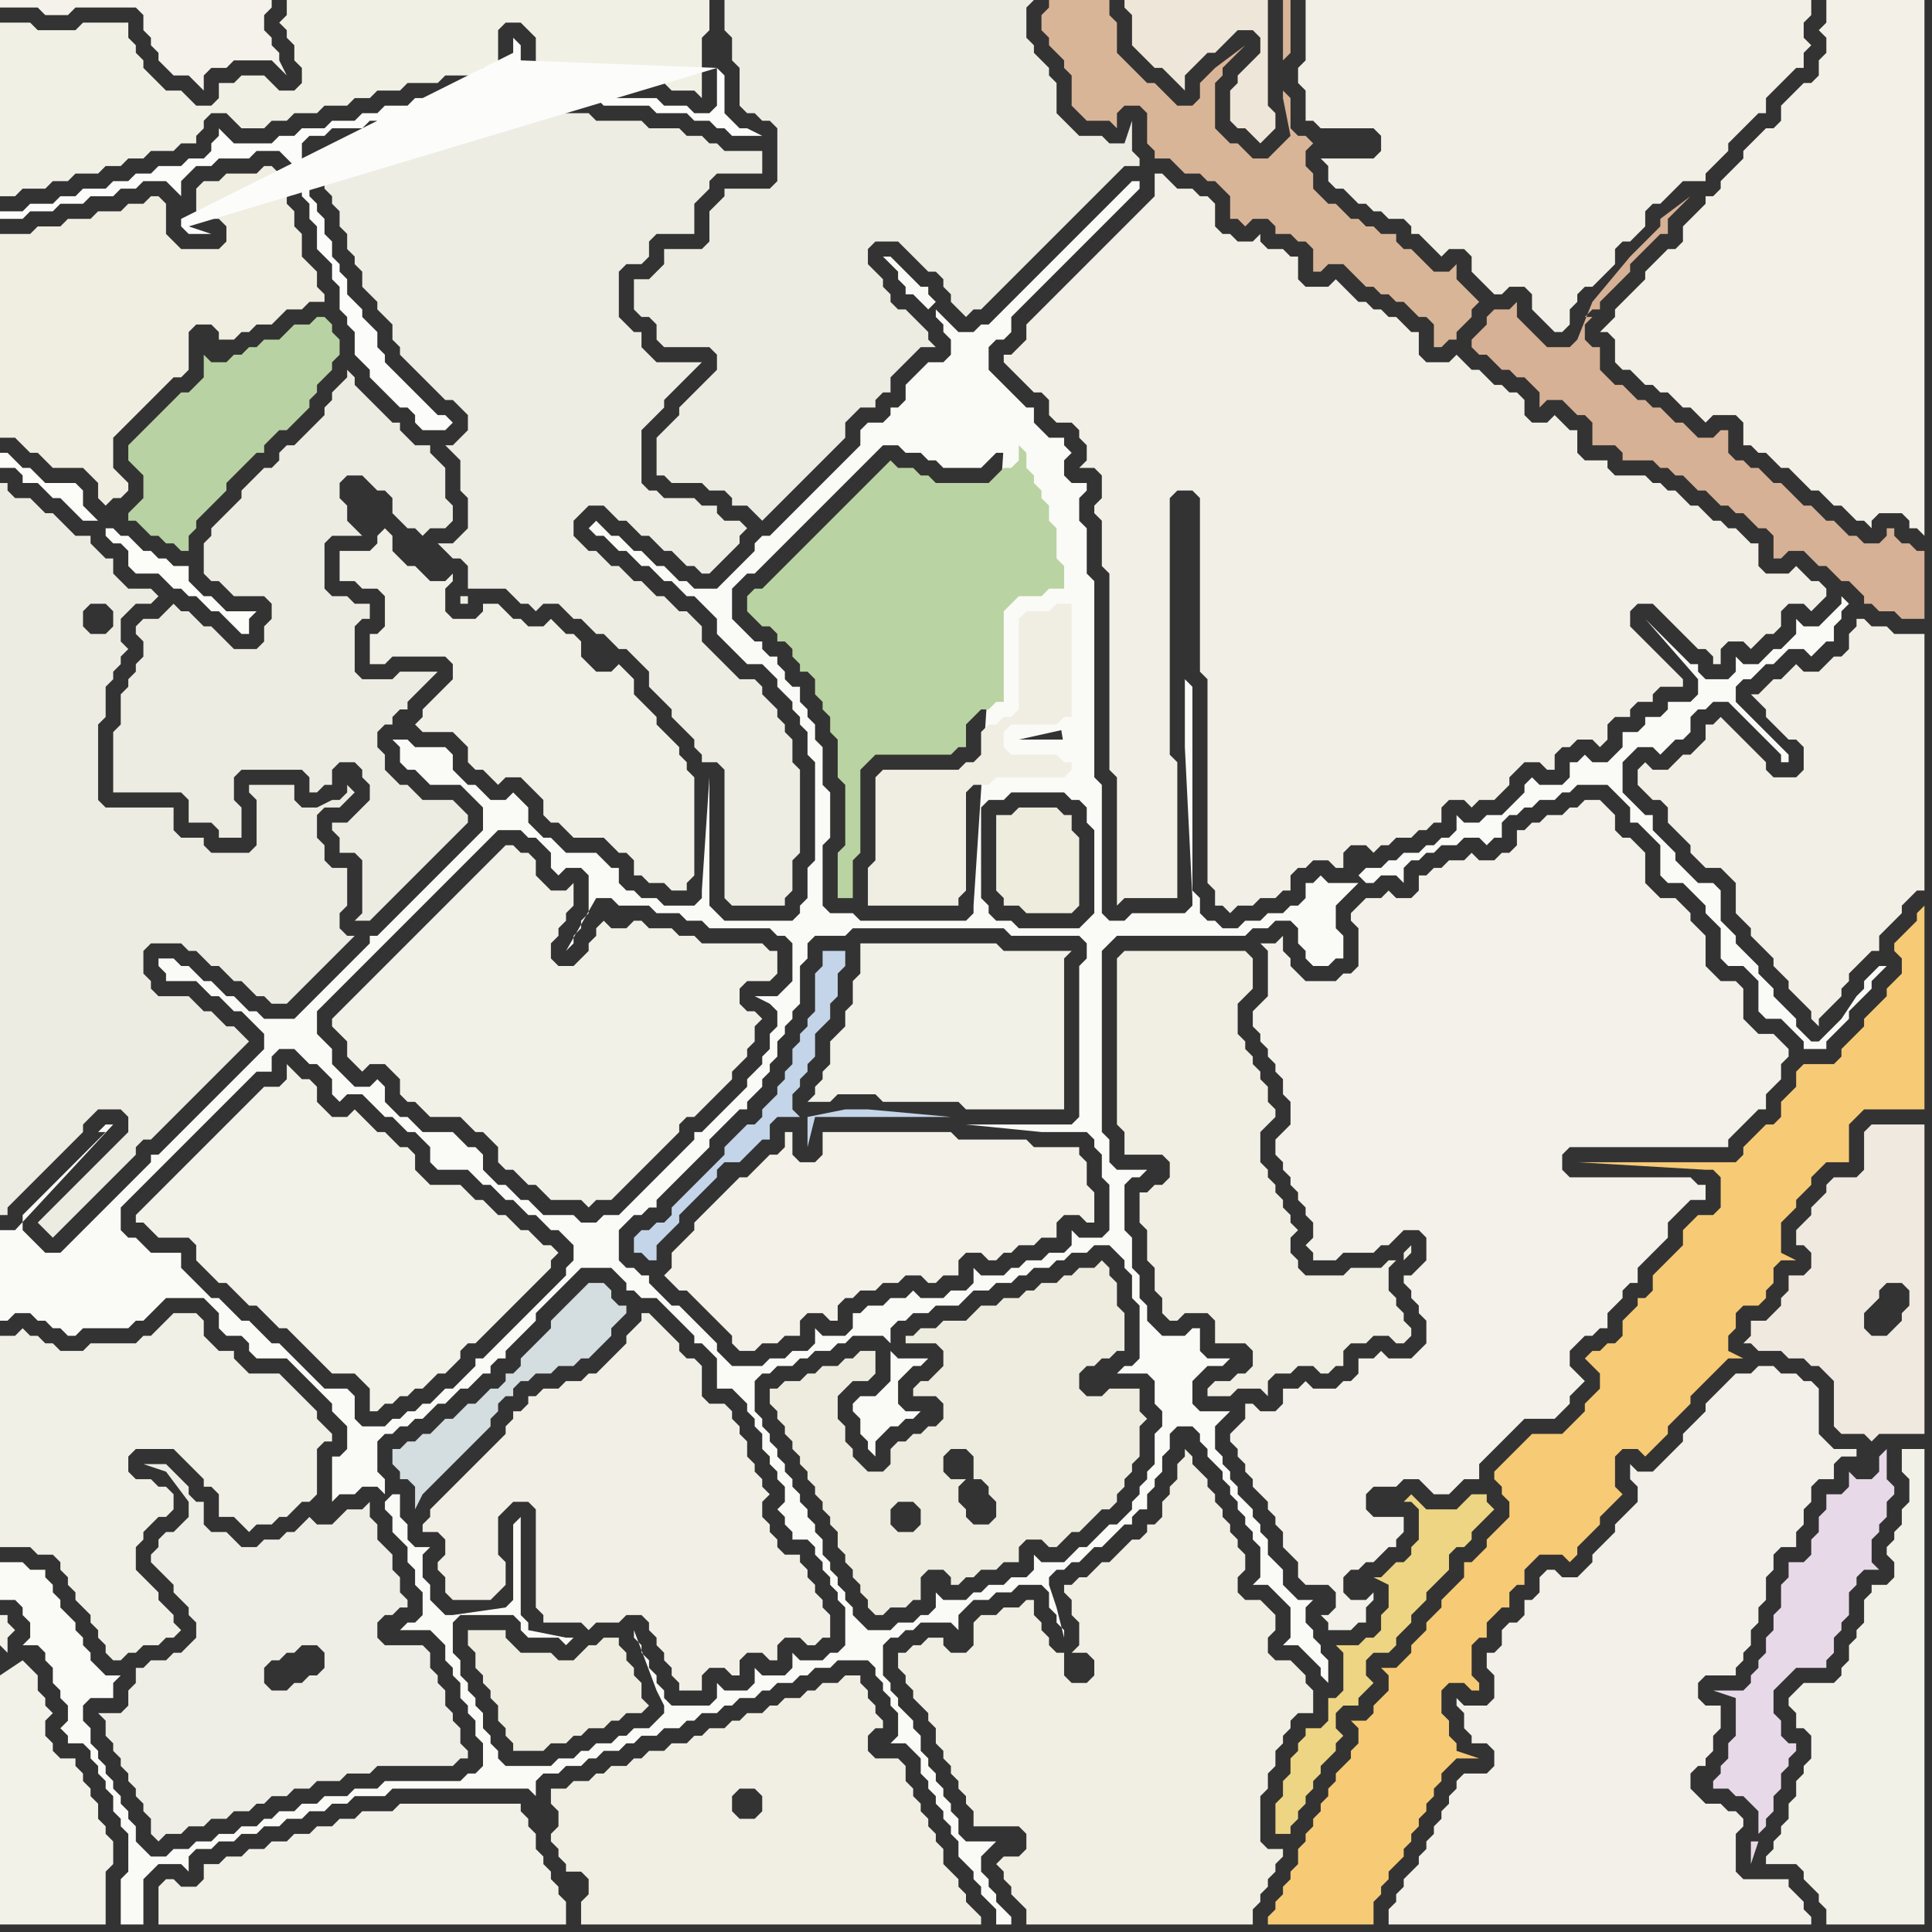<svg width="256" height="256" xmlns="http://www.w3.org/2000/svg"><rect width="100%" height="100%" fill="#333333" stroke="none"/><script> 
var tempColor;
function hoverPath(evt){
obj = evt.target;
tempColor = obj.getAttribute("fill");
obj.setAttribute("fill","red");
//alert(tempColor);
//obj.setAttribute("stroke","red");}
function recoverPath(evt){
obj = evt.target;
obj.setAttribute("fill", tempColor);
//obj.setAttribute("stroke", tempColor);
}</script><path onmouseover="hoverPath(evt)" onmouseout="recoverPath(evt)" fill="rgb(243,242,232)" d="M  37,144l -2,0 -1,1 -1,1 -1,1 -1,1 -1,1 -1,1 -1,1 -1,1 -1,1 -1,1 -1,1 -1,1 -1,1 -1,1 -1,1 -1,1 -1,1 0,1 1,0 2,2 4,0 1,1 0,2 1,1 1,1 1,1 1,0 1,1 1,1 1,1 1,0 1,1 1,1 1,1 1,0 1,1 1,1 1,1 1,1 2,2 3,0 1,1 1,1 0,3 1,0 1,-1 1,0 1,-1 1,0 1,-1 1,0 1,-1 1,-1 1,0 1,-1 1,-1 0,-1 1,-1 1,0 6,-6 1,-1 2,-2 1,-1 0,-1 1,-1 -1,-1 -1,0 -2,-2 -1,0 -1,-1 -1,-1 -1,0 -1,-1 -1,-1 -1,0 -1,-1 -1,-1 -4,0 -1,-1 -1,-1 0,-2 -1,-1 -1,0 -1,-1 -1,-1 -1,0 -1,-1 -1,-1 -1,-1 -1,1 -2,0 -1,-1 -1,-1 0,-2 -1,-1 -1,0 -1,-1 -1,-1 0,2 -1,1Z"/>
<path onmouseover="hoverPath(evt)" onmouseout="recoverPath(evt)" fill="rgb(241,239,227)" d="M  133,248l 0,1 1,1 0,1 1,1 1,1 0,2 30,0 0,-2 1,-1 0,-1 1,-1 0,-1 1,-1 0,-1 1,-1 0,-1 -2,0 -1,-1 0,-6 1,-1 0,-2 1,-1 0,-2 1,-1 0,-1 1,-1 0,-1 1,-1 2,0 0,-3 -1,-1 0,-1 -1,-1 -1,-1 -2,0 -1,-1 0,-2 1,-1 0,-2 -1,-1 0,0 -1,-1 -2,0 -1,-1 0,-2 1,-1 0,-2 -1,-1 0,-1 -1,-1 0,-1 -1,-1 0,-1 -1,-1 0,-1 -1,-1 0,-1 -1,-1 -1,-1 0,-1 -1,-1 0,1 -1,1 0,2 -1,1 0,1 -1,1 0,2 -1,1 -1,0 0,1 -1,1 -1,0 -1,1 -1,1 -1,1 -1,0 -1,1 -1,1 -1,0 -1,1 -1,0 0,1 1,1 0,2 1,1 0,3 -1,1 2,0 1,1 0,2 -1,1 -2,0 -1,-1 0,-3 -1,0 -1,-1 0,-1 -1,-1 0,-1 -1,-1 0,-2 -1,0 -1,1 -2,0 -1,1 -2,0 -1,1 0,3 -1,1 -2,0 -1,-1 0,-1 -2,0 -1,1 -1,0 -1,1 -1,0 0,2 1,1 0,1 1,1 0,1 1,1 1,1 0,1 1,1 0,2 1,1 0,1 1,1 0,1 1,1 0,1 1,1 0,1 1,1 0,2 6,0 1,1 0,2 -1,1 -2,0 -1,1 1,1Z"/>
<path onmouseover="hoverPath(evt)" onmouseout="recoverPath(evt)" fill="rgb(238,230,216)" d="M  168,9l 0,-9 -19,0 0,1 1,1 0,4 1,1 1,1 1,1 1,0 1,1 1,1 1,1 0,-2 1,-1 1,-1 1,-1 1,0 1,-1 1,-1 1,-1 2,0 1,1 0,2 -1,1 -1,1 -1,1 0,1 -1,1 0,4 1,1 1,0 2,2 1,-1 0,0 1,-1 0,-2 -1,-1Z"/>
<path onmouseover="hoverPath(evt)" onmouseout="recoverPath(evt)" fill="rgb(243,240,231)" d="M  247,0l -5,0 0,3 -1,1 1,1 0,2 -1,1 0,2 -1,1 -1,0 -1,1 -1,1 -1,1 0,2 -1,1 -1,0 -1,1 -2,2 0,1 -1,1 -1,1 -1,1 0,1 -1,1 -1,0 0,1 -1,1 -1,1 -1,1 0,2 -1,1 -1,0 -1,1 -1,1 -1,1 0,1 -1,1 -1,1 -1,1 -1,1 0,1 -2,2 1,0 1,1 0,3 1,1 1,0 1,1 1,1 1,0 1,1 1,0 1,1 1,1 1,0 1,1 1,1 1,-1 3,0 1,1 0,3 1,0 1,1 1,0 1,1 1,1 1,0 1,1 1,1 1,1 1,0 1,1 1,1 1,0 1,1 1,1 1,0 1,1 0,-1 1,-1 3,0 1,1 0,1 1,0 1,1 0,-71Z"/>
<path onmouseover="hoverPath(evt)" onmouseout="recoverPath(evt)" fill="rgb(242,241,232)" d="M  255,200l 0,-8 -3,0 0,3 1,1 0,3 -1,1 0,2 -1,1 0,1 -1,1 0,1 1,1 0,2 -1,1 -2,0 0,1 -1,1 0,3 -1,1 0,1 -1,1 0,2 -1,1 0,1 -1,1 -4,0 -1,1 -1,1 0,1 1,1 0,2 1,0 1,1 0,3 -1,1 0,1 -1,1 0,2 -1,1 0,2 -1,1 0,1 -1,1 0,1 -1,1 0,1 4,0 1,1 0,1 1,1 1,1 0,1 1,1 0,2 13,0Z"/>
<path onmouseover="hoverPath(evt)" onmouseout="recoverPath(evt)" fill="rgb(184,210,163)" d="M  27,50l 0,0 -1,1 -1,1 -1,0 -4,4 -1,1 -1,1 -1,1 0,2 1,1 0,0 1,1 0,3 -1,1 -1,1 0,1 1,0 1,1 1,1 1,0 1,1 1,0 1,1 1,0 0,-2 1,-1 0,-1 1,-1 1,-1 1,-1 1,-1 0,-1 1,-1 1,-1 1,-1 1,-1 1,0 0,-1 1,-1 1,-1 1,0 1,-1 1,-1 1,-1 0,-1 1,-1 0,-1 1,-1 1,-1 0,-1 1,-1 0,-2 -1,-1 0,-1 -1,-1 -1,0 -1,1 -2,0 -1,1 -1,1 -2,0 -1,1 -1,0 -1,1 -1,0 -1,1 -2,0 -1,-1Z"/>
<path onmouseover="hoverPath(evt)" onmouseout="recoverPath(evt)" fill="rgb(243,242,233)" d="M  1,219l 0,-2 1,-1 -1,-1 0,-1 -1,0 0,4 1,1 2,1 0,0 -3,2 0,33 14,0 0,-7 1,-1 0,-3 -1,-1 0,-1 -1,-1 0,-2 -1,-1 0,-1 -1,-1 0,-1 -1,-1 0,-1 -2,0 -1,-1 0,-1 -1,-1 0,-2 1,-1 -1,-1 0,-1 -1,-1 0,-2 -1,-1 -1,-1 -2,-1Z"/>
<path onmouseover="hoverPath(evt)" onmouseout="recoverPath(evt)" fill="rgb(241,240,230)" d="M  0,179l 0,26 4,0 1,1 2,0 1,1 0,1 1,1 0,1 1,1 0,1 1,1 1,1 0,1 1,1 0,1 1,1 0,1 1,1 1,0 1,-1 1,0 1,-1 2,0 1,-1 1,0 1,-1 -1,-1 0,-1 -1,-1 -1,-1 0,-1 -1,-1 -1,-1 -1,-1 0,-3 1,-1 0,-1 1,-1 1,-1 1,0 1,-1 0,-2 -1,-1 -1,0 -1,-1 -2,0 -1,-1 0,-2 1,-1 5,0 1,1 1,1 1,1 1,1 0,1 1,0 1,1 0,3 2,0 1,1 1,1 1,-1 2,0 1,-1 1,0 1,-1 1,-1 1,0 1,-1 0,-6 1,-1 1,0 0,-1 -1,-1 0,0 -1,-1 0,-1 -1,-1 -1,-1 -1,-1 -1,-1 -1,-1 -4,0 -1,-1 -1,-1 0,-1 -2,0 -1,-1 -1,-1 0,-2 -1,-1 -3,0 -1,1 0,0 -1,1 -1,1 -1,0 -1,1 -6,0 -1,1 -3,0 -1,-1 -1,0 -1,-1 -1,0 -1,-1 -1,1 -2,0Z"/>
<path onmouseover="hoverPath(evt)" onmouseout="recoverPath(evt)" fill="rgb(250,250,247)" d="M  9,227l 0,1 -1,1 1,1 0,1 2,0 1,1 0,1 1,1 0,1 1,1 0,1 1,1 0,2 1,1 0,1 1,1 0,5 -1,1 0,6 3,0 0,-6 1,-1 1,-1 3,0 1,1 0,-2 1,-1 2,0 1,-1 2,0 1,-1 2,0 1,-1 2,0 1,-1 2,0 1,-1 2,0 1,-1 2,0 1,-1 4,0 1,-1 18,0 1,1 0,-2 1,-1 2,0 1,-1 2,0 1,-1 1,0 1,-1 2,0 1,-1 1,0 1,-1 2,0 1,-1 2,0 1,-1 1,0 1,-1 2,0 1,-1 1,0 1,-1 2,0 1,-1 1,0 1,-1 2,0 1,-1 1,0 1,-1 2,0 1,-1 4,0 1,1 0,1 1,1 0,1 1,1 0,1 1,1 0,3 -1,1 2,0 1,1 1,1 0,2 1,1 0,1 1,1 0,1 1,1 0,1 1,1 0,1 1,1 0,2 1,1 1,1 0,1 1,1 0,1 1,1 1,1 0,2 2,0 0,-1 -1,-1 0,0 -1,-1 0,-1 -1,-1 0,-1 -1,-1 0,-2 1,-1 1,-1 -4,0 -1,-1 0,-2 -1,-1 0,-1 -1,-1 0,-1 -1,-1 0,-1 -1,-1 0,-1 -1,-1 0,-2 -1,-1 0,-1 -1,-1 -1,-1 0,-1 -1,-1 0,-1 -1,-1 0,-4 1,-1 1,0 1,-1 1,0 1,-1 4,0 1,1 0,-2 1,-1 1,-1 2,0 1,-1 2,0 1,-1 3,0 1,1 0,2 1,1 0,1 1,1 0,1 -1,-4 -1,-3 0,-1 1,-1 1,0 1,-1 1,0 1,-1 1,-1 1,0 3,-3 1,0 0,-1 1,-1 1,0 0,-2 1,-1 0,-1 1,-1 0,-2 1,-1 0,-2 1,-1 2,0 1,1 0,1 1,1 0,1 1,1 1,1 0,1 1,1 0,1 1,1 0,1 1,1 0,1 1,1 0,1 1,1 0,4 -1,1 2,0 1,1 1,1 1,1 0,4 -1,1 2,0 1,1 1,1 1,1 0,1 1,1 0,-3 -1,-1 0,-1 -1,-1 0,-1 -1,-1 0,-2 1,-1 -2,0 -1,-1 -1,-1 0,-2 -1,-1 -1,-1 0,-2 -1,-1 0,-1 -1,-1 0,-1 -1,-1 -1,-1 0,-1 -1,-1 0,-1 -1,-1 0,-1 -1,-1 0,-3 1,-1 1,-1 -4,0 -1,-1 0,-3 1,-1 1,-1 2,0 1,-1 -3,0 -1,-1 0,-3 -1,0 -1,1 -3,0 -1,-1 -1,-1 0,-2 -1,-1 0,-3 -1,-1 0,-4 -1,-1 0,-6 1,-1 1,0 1,-1 -4,0 -1,-1 0,-3 -1,-1 0,-24 1,-1 1,-1 17,0 1,-1 2,0 1,-1 2,0 1,1 0,2 1,1 0,1 1,1 2,0 1,-1 1,0 0,-3 -1,-1 0,-3 1,-1 1,-1 1,-1 -4,0 -1,-1 -1,1 -1,0 0,2 -1,1 -1,0 -1,1 -2,0 -1,1 -2,0 -1,1 -2,0 -1,-1 -1,0 -1,-1 0,-2 -1,-1 0,-27 -1,-1 0,9 1,20 0,1 -1,1 -7,0 -1,1 -2,0 -1,-1 0,-17 -1,-1 0,-26 -1,-1 0,-6 -1,-1 0,-3 1,-1 0,-1 -2,0 -1,-1 0,-2 1,-1 -1,-1 0,-1 -2,0 -1,-1 -1,-1 0,-2 -1,0 -1,-1 -1,-1 -1,-1 -1,-1 -1,-1 0,-3 1,-1 1,0 1,-1 0,-2 1,-1 3,-3 1,-1 6,-6 1,-1 1,-1 1,-1 1,-1 1,-1 1,-1 0,-1 -1,0 -1,1 -1,1 -1,1 -1,1 -1,1 -1,1 -1,1 -1,1 -1,1 -1,1 -1,1 -1,1 -1,1 -1,1 -1,1 -1,1 -1,1 -1,1 -1,1 -1,0 -1,1 -2,0 -1,-1 -1,-1 -1,-1 0,1 1,1 0,1 1,1 0,2 -1,1 -2,0 -1,1 -1,1 -1,1 0,2 -1,1 -1,0 0,1 -1,1 -2,0 -1,1 0,2 -1,1 -1,1 -1,1 -1,1 -1,1 -1,1 -1,1 -2,2 -1,1 -1,1 -1,1 -1,0 -1,1 0,1 -1,1 -1,1 -1,1 -1,1 -1,1 -3,0 -1,-1 -1,0 -1,-1 -1,-1 -1,0 -1,-1 -1,-1 -1,0 -1,-1 -1,-1 -1,0 -1,-1 -1,-1 -1,1 0,0 1,1 1,0 1,1 1,1 1,0 1,1 1,1 1,0 1,1 1,1 1,0 1,1 1,1 1,0 1,1 1,1 1,1 0,2 1,1 1,1 1,1 1,1 2,0 1,1 1,1 0,1 1,1 1,1 0,1 1,1 0,1 1,1 0,3 1,1 0,13 -1,1 0,4 -1,1 0,1 -1,1 -9,0 -1,-1 -1,-1 0,-17 -1,15 0,1 -1,1 -4,0 -1,-1 -2,0 -1,-1 -1,0 -1,-1 0,-2 -1,0 -1,-1 -1,-1 -4,0 -1,-1 -1,-1 -1,0 -1,-1 -1,-1 0,-2 -1,-1 -1,-1 -1,1 -2,0 -1,-1 -1,-1 -1,0 -1,-1 -1,-1 0,-2 -1,-1 -4,0 -1,-1 -2,0 1,1 0,2 1,1 1,0 1,1 1,1 4,0 1,1 1,1 1,1 0,3 -1,1 -1,1 -1,1 -1,1 -1,1 -1,1 -1,1 -1,1 -1,1 -1,1 -1,1 -1,1 -1,1 -1,1 -1,0 0,1 -1,1 -1,1 -1,1 -1,1 -1,1 -1,1 -1,1 -1,1 -1,1 -1,1 -4,0 -1,-1 -1,0 -1,-1 -1,-1 -1,0 -1,-1 -1,-1 -1,0 -1,-1 -1,-1 -1,0 -1,-1 -2,0 0,1 1,1 0,1 4,0 1,1 1,1 1,0 1,1 1,1 1,0 1,1 1,1 1,1 0,2 -1,1 -1,1 -1,1 -1,1 -1,1 -1,1 -1,1 -1,1 -1,1 -1,1 -1,1 -1,1 -1,1 -1,1 -1,0 0,1 -1,1 -1,1 -1,1 -1,1 -1,1 -1,1 -1,1 -1,1 -1,1 -1,1 -1,1 -1,1 -2,0 -1,-1 -1,-1 -1,-1 0,-2 1,-1 1,-1 1,-1 1,-1 1,-1 1,-1 1,-1 1,-1 1,-1 1,-1 0,0 1,-1 -1,0 1,-1 1,0 -13,14 -2,0 0,12 1,0 1,-1 2,0 1,1 1,0 1,1 1,0 1,1 1,0 1,-1 6,0 1,-1 1,0 1,-1 1,-1 1,-1 5,0 1,1 1,1 0,2 1,1 2,0 1,1 0,1 1,1 4,0 1,1 1,1 1,1 1,1 1,1 1,1 0,1 1,1 1,1 0,3 -1,1 -1,0 0,6 -1,1 2,-2 2,0 1,-1 2,0 1,1 0,-2 -1,-1 0,-4 1,-1 1,0 1,-1 1,0 1,-1 1,0 1,-1 1,-1 1,0 1,-1 1,-1 1,0 1,-1 1,-1 1,0 0,-1 1,-1 1,0 0,-1 1,-1 1,-1 1,-1 1,-1 0,-1 1,-1 3,-3 1,-1 1,-1 4,0 1,1 1,1 0,1 1,0 1,1 2,0 1,1 1,1 1,1 1,1 1,1 0,1 1,0 1,1 1,1 0,4 2,0 1,1 1,1 0,1 1,1 0,1 1,1 0,2 1,1 0,1 1,1 0,1 1,1 0,2 -1,1 1,1 0,1 1,1 0,1 2,0 1,1 0,1 1,1 0,1 1,1 0,1 1,1 0,1 1,1 0,5 -1,1 -1,0 -1,1 -3,0 -1,-1 0,2 -1,1 -3,0 -1,-1 0,2 -1,1 -3,0 -1,-1 0,2 -1,1 -5,0 -1,-1 0,-1 -1,-1 0,-1 -1,-1 0,-1 -1,-1 0,-1 -1,-1 0,-1 3,8 1,2 0,1 -1,1 -1,1 -2,0 -1,1 -1,0 -1,1 -2,0 -1,1 -1,0 -1,1 -2,0 -1,1 -6,0 -1,-1 0,-1 -1,-1 0,-1 -1,-1 0,-2 -1,-1 0,-1 -1,-1 0,-1 -1,-1 0,-2 -1,-1 0,-4 1,-1 7,0 1,1 0,1 1,1 4,0 1,1 1,-1 -1,0 -5,-1 0,-1 -1,-1 0,-13 -1,1 0,10 -1,1 -7,1 -1,0 -1,-1 -1,-1 0,-2 -1,-1 0,-3 1,-1 -2,0 -1,-1 0,-2 -1,-1 0,-3 -1,0 -1,1 0,1 1,1 0,2 1,1 1,1 0,2 1,1 0,2 1,1 0,3 -1,1 -1,0 -1,1 4,0 1,1 1,1 0,2 1,1 0,1 1,1 0,2 1,1 0,1 1,1 0,2 1,1 0,3 -1,1 -1,0 -1,1 -10,0 -1,1 -3,0 -1,1 -3,0 -1,1 -2,0 -1,1 -2,0 -1,1 -1,0 -1,1 -2,0 -1,1 -2,0 -1,1 -2,0 -1,1 -2,0 -1,1 -2,0 -1,-1 -1,-1 0,-2 -1,-1 0,-1 -1,-1 0,-1 -1,-1 0,-1 -1,-1 0,-1 -1,-1 0,-1 -1,-1 0,-2 -1,-1 0,-2 1,-1 3,0 0,-2 1,-1 -2,0 -1,-1 -1,-1 0,-1 -1,-1 0,-1 -1,-1 0,-1 -1,-1 -1,-1 0,-1 -1,-1 0,-1 -1,-1 0,-1 -2,0 -1,-1 -3,0 0,5 2,0 1,1 0,1 1,1 0,2 -1,1 2,0 1,1 0,1 1,1 0,2 1,1 0,1 1,1 0,1 104,-13 0,-1 -1,-1 0,-1 -1,-1 0,-1 -1,-1 0,-1 -1,-1 0,-2 -1,-1 0,-1 -1,-1 0,-1 -1,-1 0,-1 -1,-1 0,-1 -1,-1 0,-1 -1,-1 0,-1 -1,-1 0,-1 -1,-1 0,-1 -1,-1 0,-4 1,-1 1,0 1,-1 2,0 1,-1 1,0 1,-1 2,0 1,-1 1,0 1,-1 4,0 1,1 0,-2 1,-1 1,0 1,-1 2,0 1,-1 3,0 1,-1 1,-1 2,0 1,-1 2,0 1,-1 1,0 1,-1 2,0 1,-1 1,0 1,-1 2,0 1,-1 2,0 1,1 1,1 0,1 1,1 0,3 1,1 0,7 -1,1 -1,0 -1,1 4,0 1,1 0,3 1,1 0,2 -1,1 0,4 -1,1 0,1 -1,1 0,1 -1,1 0,1 -1,1 -1,1 -1,0 -1,1 -1,1 -1,1 -1,0 -1,1 -1,1 -3,0 -1,-1 0,2 -1,1 -2,0 -1,1 -2,0 -1,1 -1,0 -1,1 -3,0 -1,-1 0,2 -1,1 -1,0 -1,1 -2,0 -1,1 -3,0 -1,-1 -1,-1 -104,13 137,-63 -3,0 -1,-1 0,2 -1,1 -2,0 -1,1 -2,0 -1,1 -1,0 -1,1 -3,0 -1,-1 0,2 -1,1 -2,0 -1,1 -3,0 -1,-1 -1,1 -2,0 -1,1 -2,0 -1,1 -1,0 0,2 -1,1 -3,0 -1,-1 0,2 -1,1 -2,0 -1,1 -2,0 -1,1 -4,0 -1,-1 -1,-1 0,-1 -1,-1 -1,-1 -1,-1 -1,-1 -1,-1 -1,0 -1,-1 -1,-1 -1,-1 0,-1 -1,0 -1,-1 -1,0 -1,-1 0,-4 1,-1 1,-1 1,0 1,-1 1,0 0,-1 1,-1 1,-1 3,-3 1,-1 1,-1 0,-1 1,-1 1,-1 1,-1 1,-1 1,0 0,-1 1,-1 1,-1 0,-1 1,-1 0,-1 1,-1 0,-2 1,-1 0,-1 1,-1 0,-1 1,-1 0,-5 1,-1 0,-2 1,-1 4,0 1,-1 20,0 1,1 9,0 1,1 0,2 -1,1 0,20 -1,1 -14,0 10,1 6,0 1,1 0,1 1,1 0,3 1,1 0,6 -1,1 -137,63 134,-104 -8,0 -1,-1 -2,0 -1,-1 0,-1 -1,-1 0,-12 1,-1 2,0 1,-1 7,0 1,1 1,0 1,1 0,2 1,1 0,11 -1,1 -1,1 -134,104 133,-122 2,-2 0,-3 -1,-1 -1,0 0,-1 1,-1 -1,0 -1,1 -6,0 9,-2 0,-17 -1,-1 0,-4 -1,-1 0,-4 -1,-1 0,-2 -1,-1 0,-1 -1,-1 0,-1 -1,-1 0,-3 -1,-1 0,1 -1,-1 -2,0 8,48 -133,122 120,-107 0,1 -1,1 -14,0 -1,-1 -3,0 -1,-1 0,-8 1,-1 0,-6 -1,-1 0,-5 -1,-1 0,-2 -1,-1 0,-1 -1,-1 0,-2 -1,0 -1,-1 0,-1 -1,-1 0,-1 -1,0 -1,-1 0,-1 -1,0 -1,-1 -1,-1 -1,-1 0,-4 1,-1 1,-1 1,0 3,-3 1,-1 13,-13 2,0 1,1 2,0 1,1 1,0 1,1 5,0 1,-1 0,0 1,-1 1,0 0,-1 -4,61 -120,107 96,-100 0,3 -2,2 -3,0 2,1 0,0 1,1 0,2 -1,1 0,2 -1,1 0,1 -1,1 -1,1 0,1 -6,6 -1,0 0,1 -1,1 -1,1 -1,1 -1,1 -1,1 -1,1 -1,1 -1,1 -1,1 -1,1 -2,0 -1,1 -2,0 -1,-1 -4,0 -1,-1 -1,-1 -1,0 -1,-1 -1,-1 -1,0 -1,-1 -1,-1 0,-2 -1,-1 -1,0 -1,-1 -1,-1 -4,0 -1,-1 -1,-1 -1,0 -1,-1 -1,-1 0,-2 -1,-1 -1,1 -2,0 -1,-1 -1,-1 -1,-1 0,-2 -1,-1 -1,-1 0,-3 1,-1 3,-3 1,-1 13,-13 1,-1 1,-1 1,-1 1,-1 1,-1 1,-1 3,0 1,1 1,0 1,1 1,1 0,2 1,1 1,-1 2,0 1,1 0,5 -1,1 0,1 -1,1 0,1 -1,1 4,-7 2,0 1,1 4,0 1,1 3,0 1,1 2,0 1,1 8,0 1,1 1,0 1,1 0,2 -96,100 34,-85 1,1 0,2 1,1 1,-1 2,0 1,1 1,1 1,1 1,0 1,1 1,1 1,0 1,1 1,1 0,2 1,1 4,0 1,1 1,1 1,0 1,1 1,1 1,0 1,1 1,1 1,0 1,1 1,1 1,0 1,1 1,1 0,2 -1,1 0,1 -1,1 -1,1 -1,1 -1,1 -1,1 -1,1 -1,1 -1,1 -1,1 -1,1 -1,1 -1,0 0,1 -1,1 -1,1 -1,1 -1,0 -1,1 -1,1 -1,0 -1,1 -1,0 -1,1 -1,0 -1,1 -3,0 -1,-1 0,-3 -1,-1 -3,0 -1,-1 -1,-1 -3,-3 -1,-1 -1,0 -1,-1 -1,-1 -1,-1 -1,0 -1,-1 -1,-1 -1,-1 -1,0 -1,-1 -1,-1 -1,-1 -1,-1 0,-2 -4,0 -1,-1 -1,-1 -1,0 -1,-1 0,-3 1,-1 1,-1 1,-1 1,-1 3,-3 1,-1 3,-3 1,-1 3,-3 1,-1 1,-1 1,-1 2,0 0,-2 1,-1 2,0 1,1 1,1 1,0 1,1 -34,85 109,-48 0,4 -1,1 -1,1 -2,0 -1,1 0,1 1,1 0,2 1,1 0,1 1,1 0,-2 1,-1 1,-1 1,0 1,-1 1,0 1,-1 -2,0 -1,-1 0,-3 1,-1 1,-1 1,0 1,-1 -4,0 -1,-1 -109,48 114,-186 1,-1 0,0 -1,-1 0,-1 -1,0 -1,-1 -1,-1 -1,-1 -1,-1 -1,0 1,1 1,1 0,1 1,1 0,1 1,0 1,1 1,1 -114,186 171,-111 1,1 1,0 1,-1 2,0 1,1 0,-2 1,-1 1,0 1,-1 1,0 1,-1 2,0 1,-1 2,0 1,1 1,-1 1,0 0,-2 1,-1 1,0 1,-1 1,0 1,-1 2,0 1,-1 1,0 1,-1 4,0 1,1 1,1 1,1 0,2 1,0 1,1 1,1 1,1 0,4 1,1 2,0 1,1 1,1 1,1 0,1 1,1 1,1 0,4 1,1 2,0 1,1 1,1 0,4 1,1 2,0 1,1 1,1 1,1 0,1 3,0 0,-1 1,-1 1,-1 1,-1 0,-1 1,-1 1,-1 1,-1 0,-1 1,-1 1,-1 -1,0 -1,1 -1,1 0,1 -1,1 -2,3 -1,1 -2,2 -1,0 -1,-1 -1,-1 0,-1 -1,-1 -1,-1 -1,-1 0,-1 -1,-1 -1,-1 0,-1 -1,-1 -1,-1 -1,-1 0,-1 -1,-1 -1,-1 0,-4 -1,-1 -2,0 -1,-1 -1,-1 -1,-1 0,-1 -1,-1 -1,-1 -1,-1 0,-2 -1,0 -1,-1 -1,-1 -1,-1 0,-4 1,-1 1,-1 2,0 1,1 1,-1 0,0 1,-1 1,0 1,-1 0,-2 1,-1 1,0 1,-1 2,0 1,1 1,1 2,2 1,1 1,1 1,1 0,1 1,0 0,-1 -5,-5 -1,-1 0,0 -1,-1 0,-2 1,-1 1,0 1,-1 1,-1 1,0 1,-1 1,-1 2,0 1,1 1,-1 1,-1 1,0 0,-2 1,-1 0,-1 1,-1 -1,-1 0,1 -2,2 -1,1 -2,0 -1,-1 0,2 -1,1 -1,1 -1,0 -1,1 -1,1 -2,0 -1,-1 0,2 -1,1 -3,0 -1,-1 0,-1 -1,0 -1,-1 -1,-1 -1,-1 -1,-1 -1,-1 -1,-1 7,8 0,2 -1,1 -3,0 0,1 -1,1 -2,0 0,1 -1,1 -2,0 0,2 -1,1 -1,1 -2,0 -1,-1 -1,1 -1,0 0,2 -1,1 -3,0 -1,-1 -1,1 0,1 -1,1 -1,1 -1,1 -2,0 -1,1 -2,0 -1,-1 0,2 -1,1 -1,0 -1,1 -1,0 -1,1 -2,0 -1,1 -1,0 -1,1 -2,0 -1,1 -171,111Z"/>
<path onmouseover="hoverPath(evt)" onmouseout="recoverPath(evt)" fill="rgb(238,238,230)" d="M  15,227l -2,0 1,1 0,2 1,1 0,1 1,1 0,1 1,1 0,1 1,1 0,1 1,1 0,1 1,1 0,2 1,1 1,-1 2,0 1,-1 2,0 1,-1 2,0 1,-1 2,0 1,-1 1,0 1,-1 2,0 1,-1 2,0 1,-1 3,0 1,-1 3,0 1,-1 10,0 1,-1 1,0 0,-1 -1,-1 0,-2 -1,-1 0,-1 -1,-1 0,-2 -1,-1 0,-1 -1,-1 0,-2 -1,-1 -5,0 -1,-1 0,-2 1,-1 1,0 1,-1 1,0 0,-1 -1,-1 0,-2 -1,-1 0,-2 -1,-1 -1,-1 0,-2 -1,-1 0,-2 -1,1 -2,0 -1,1 -1,1 -2,0 -1,-1 -1,1 -1,1 -1,0 -1,1 -2,0 -1,1 -2,0 -1,-1 -1,-1 -2,0 -1,-1 0,-3 -1,0 -1,-1 0,-1 -1,-1 -1,-1 -1,-1 -3,0 3,1 3,4 0,2 -2,2 -1,0 -1,1 0,1 -1,1 0,1 1,1 0,0 2,2 0,1 1,1 1,1 0,1 1,1 0,2 -1,1 -1,1 -1,0 -1,1 -2,0 -1,1 -1,0 0,2 -1,1 0,2 -1,1 -1,0 28,-8 0,2 -1,1 -1,0 -1,1 -1,0 -1,1 -2,0 -1,-1 0,-2 1,-1 1,0 1,-1 1,0 1,-1 2,0 1,1 -28,8Z"/>
<path onmouseover="hoverPath(evt)" onmouseout="recoverPath(evt)" fill="rgb(242,241,232)" d="M  24,250l 0,0 -1,-1 -1,0 -1,1 0,5 54,0 0,-3 -1,-1 0,-1 -1,-1 0,-1 -1,-1 0,-1 -1,-1 0,-2 -1,-1 0,-1 -1,-1 0,-1 -16,0 -1,1 -4,0 -1,1 -2,0 -1,1 -2,0 -1,1 -2,0 -1,1 -2,0 -1,1 -2,0 -1,1 -2,0 -1,1 -2,0 0,2 -1,1Z"/>
<path onmouseover="hoverPath(evt)" onmouseout="recoverPath(evt)" fill="rgb(241,240,230)" d="M  63,82l -3,0 -1,-1 0,-3 1,-1 0,-1 -1,1 -2,0 -1,-1 -1,-1 -1,0 -1,-1 -1,-1 0,-2 -1,-1 -1,1 0,1 -1,1 -4,0 0,4 2,0 1,1 2,0 1,1 0,4 -1,1 -1,0 0,4 2,0 1,-1 7,0 1,1 0,2 -1,1 -1,1 -1,1 -1,1 0,1 -1,1 0,0 1,1 4,0 1,1 1,1 0,2 1,1 1,0 1,1 1,1 1,-1 2,0 1,1 1,1 1,1 0,2 1,1 1,0 1,1 1,1 4,0 1,1 1,1 1,0 1,1 0,2 1,0 1,1 2,0 1,1 2,0 0,-1 1,-1 0,-13 -1,-1 0,-1 -1,-1 0,-1 -1,-1 -1,-1 -1,-1 0,-1 -1,-1 -1,-1 -1,-1 0,-2 -1,-1 -1,-1 -1,1 -2,0 -1,-1 -1,-1 0,-2 -1,-1 -1,0 -1,-1 -1,-1 -1,1 -2,0 -1,-1 -1,0 -1,-1 -1,-1 -2,0 0,1 -1,1Z"/>
<path onmouseover="hoverPath(evt)" onmouseout="recoverPath(evt)" fill="rgb(242,241,232)" d="M  65,114l 0,0 -1,1 -1,1 -1,1 -1,1 -1,1 -1,1 -1,1 -1,1 -1,1 -1,1 -1,1 -1,1 -1,1 -1,1 -1,1 -1,1 -1,1 -1,1 -1,1 -1,1 -1,1 0,1 1,1 1,1 0,2 1,1 1,1 1,-1 2,0 1,1 1,1 0,2 1,1 1,0 1,1 1,1 4,0 1,1 1,1 1,0 1,1 1,1 0,2 1,1 1,0 1,1 1,1 1,0 1,1 1,1 4,0 1,1 1,-1 2,0 7,-7 1,-1 1,-1 0,-1 1,-1 1,0 3,-3 1,-1 1,-1 0,-1 1,-1 1,-1 0,-1 1,-1 0,-2 1,-1 -1,-1 -1,0 -1,-1 0,-2 1,-1 3,0 1,-1 0,-3 -1,0 -1,-1 -8,0 -1,-1 -2,0 -1,-1 -3,0 -1,-1 -1,0 -1,1 -2,0 -1,-1 0,0 -1,1 0,1 -1,1 0,1 -1,1 -1,1 -2,0 -1,-1 0,-2 1,-1 0,-1 1,-1 0,-1 1,-1 0,-3 -1,1 -2,0 -1,-1 -1,-1 0,-2 -1,-1 -1,0 -1,-1 -1,0 -1,1 -1,1Z"/>
<path onmouseover="hoverPath(evt)" onmouseout="recoverPath(evt)" fill="rgb(242,240,230)" d="M  153,26l 0,0 -1,1 -1,1 -1,1 -1,1 -1,1 -1,1 -1,1 -1,1 -1,1 -1,1 -1,1 -1,1 -1,1 -1,1 -1,1 -1,1 -1,1 0,2 -1,1 -1,1 -1,0 0,1 1,1 0,0 1,1 1,1 1,1 1,0 1,1 0,2 1,1 2,0 1,1 0,1 1,1 0,2 -1,1 2,0 1,1 0,3 -1,1 0,1 1,1 0,6 1,1 0,26 1,1 0,17 1,-1 7,0 0,-18 -1,-1 0,-34 1,-1 2,0 1,1 0,23 1,1 0,27 1,1 0,2 1,0 1,1 1,-1 2,0 1,-1 2,0 1,-1 1,0 0,-2 1,-1 1,0 1,-1 2,0 1,1 1,0 0,-2 1,-1 2,0 1,1 1,-1 1,0 1,-1 2,0 1,-1 1,0 1,-1 1,0 0,-2 1,-1 2,0 1,1 1,-1 2,0 1,-1 1,-1 0,-1 1,-1 1,-1 2,0 1,1 1,0 0,-2 1,-1 1,0 1,-1 2,0 1,1 1,-1 0,-2 1,-1 2,0 0,-1 1,-1 2,0 0,-1 1,-1 3,0 0,-1 -1,-1 -1,-1 -1,-1 -1,-1 -1,-1 -1,-1 -1,-1 0,-2 1,-1 2,0 1,1 1,1 1,1 1,1 1,1 1,1 1,0 1,1 0,1 1,0 0,-2 1,-1 2,0 1,1 1,-1 0,0 1,-1 1,0 1,-1 0,-2 1,-1 2,0 1,1 1,-1 0,0 1,-1 0,-1 -1,-1 -1,0 -1,-1 -1,-1 -1,1 -3,0 -1,-1 0,-3 -1,0 -1,-1 -1,-1 -1,0 -1,-1 -1,0 -1,-1 -1,-1 -1,0 -1,-1 -1,-1 -1,0 -1,-1 -1,0 -1,-1 -4,0 -1,-1 0,-1 -3,0 -1,-1 0,-3 -1,0 -1,-1 -1,-1 -1,1 -2,0 -1,-1 0,-2 -1,-1 -1,0 -1,-1 -1,0 -1,-1 -1,-1 -1,0 -1,-1 -1,-1 -1,1 -3,0 -1,-1 0,-3 -1,0 -1,-1 -1,-1 -1,0 -1,-1 -1,0 -1,-1 -1,0 -1,-1 -1,-1 -1,-1 -1,1 -3,0 -1,-1 0,-3 -1,0 -1,-1 -2,0 -1,-1 0,-1 -1,1 -2,0 -1,-1 -1,0 -1,-1 0,-3 -1,-1 -1,0 -1,-1 -2,0 -1,-1 -1,-1 -1,0Z"/>
<path onmouseover="hoverPath(evt)" onmouseout="recoverPath(evt)" fill="rgb(244,242,234)" d="M  20,5l 0,1 1,1 0,1 1,1 1,1 2,0 1,1 1,1 0,-2 1,-1 2,0 1,-1 5,0 1,1 1,1 -1,-2 0,-1 -1,-1 0,-1 -1,-1 0,-2 1,-1 0,-1 -36,0 0,1 5,0 1,1 3,0 1,-1 8,0 1,1 0,2 1,1Z"/>
<path onmouseover="hoverPath(evt)" onmouseout="recoverPath(evt)" fill="rgb(241,240,229)" d="M  37,12l 0,0 -1,-1 -1,-1 -3,0 -1,1 -2,0 0,2 -1,1 -2,0 -1,-1 -1,-1 -2,0 -1,-1 -1,-1 -1,-1 0,-1 -1,-1 0,-1 -1,-1 0,-2 -6,0 -1,1 -5,0 -1,-1 -4,0 0,23 2,0 1,-1 3,0 1,-1 2,0 1,-1 3,0 1,-1 2,0 1,-1 2,0 1,-1 3,0 1,-1 2,0 0,-1 1,-1 0,-1 1,-1 2,0 1,1 1,1 3,0 1,-1 2,0 1,-1 3,0 1,-1 3,0 1,-1 2,0 1,-1 3,0 1,-1 4,0 1,-1 4,0 1,-1 3,0 -1,-1 0,-4 1,-1 2,0 1,1 1,1 0,4 2,0 1,1 7,0 1,1 6,0 1,1 3,0 1,1 0,-8 1,-1 0,-4 -56,0 0,2 -1,1 1,1 0,1 1,1 0,2 1,1 0,2 -1,1Z"/>
<path onmouseover="hoverPath(evt)" onmouseout="recoverPath(evt)" fill="rgb(239,237,224)" d="M  82,228l 0,0 1,-1 2,0 1,-1 -1,-1 0,-2 -1,-1 0,-1 -1,-1 0,-1 -1,-1 0,-1 -2,0 -1,1 -1,0 -1,1 -1,1 -2,0 -1,-1 -4,0 -1,-1 -1,-1 0,-1 -5,0 0,2 1,1 0,2 1,1 0,1 1,1 0,1 1,1 0,2 1,1 0,1 1,1 0,1 4,0 1,-1 2,0 1,-1 1,0 1,-1 2,0 1,-1Z"/>
<path onmouseover="hoverPath(evt)" onmouseout="recoverPath(evt)" fill="rgb(237,236,227)" d="M  13,98l 0,-2 1,-1 0,-4 1,-1 0,-1 1,-1 0,-1 1,-1 -1,-1 0,-3 1,-1 1,-1 2,0 1,-1 -1,-1 -3,0 -1,-1 -1,-1 0,-2 -1,0 -1,-1 -1,-1 0,-1 -2,0 -1,-1 -1,-1 -1,-1 -1,0 -1,-1 -1,-1 -2,0 -1,-1 0,-1 -1,0 0,97 1,0 0,-1 1,-1 1,-1 1,-1 1,-1 1,-1 1,-1 1,-1 1,-1 1,-1 1,-1 0,-1 1,-1 1,-1 3,0 1,1 0,2 -2,2 -1,1 -2,2 -1,1 -2,2 -1,1 -1,1 -1,1 -1,1 1,1 1,1 1,-1 0,0 1,-1 1,-1 1,-1 1,-1 1,-1 1,-1 1,-1 1,-1 1,-1 1,-1 0,-1 1,-1 1,0 1,-1 1,-1 1,-1 1,-1 1,-1 1,-1 1,-1 1,-1 1,-1 1,-1 1,-1 1,-1 1,-1 -1,-1 0,0 -1,-1 -1,0 -1,-1 -1,-1 -1,0 -1,-1 -1,-1 -4,0 -1,-1 0,-1 -1,-1 0,-3 1,-1 4,0 1,1 1,0 1,1 1,1 1,0 1,1 1,1 1,0 1,1 1,1 1,0 1,1 2,0 1,-1 0,0 1,-1 1,-1 1,-1 1,-1 1,-1 1,-1 1,-1 1,-1 -1,0 -1,-1 0,-2 1,-1 0,-5 -2,0 -1,-1 0,-2 -1,-1 0,-3 1,-1 2,0 1,-1 1,-1 -1,-1 0,1 -1,1 -1,0 -2,1 -2,0 -1,-1 0,-2 -6,0 0,1 1,1 0,6 -1,1 -5,0 -1,-1 0,-1 -3,0 -1,-1 0,-3 -9,0 -1,-1 0,-8 2,-17 0,2 -1,1 -2,0 -1,-1 0,-2 1,-1 2,0 1,1 -2,17Z"/>
<path onmouseover="hoverPath(evt)" onmouseout="recoverPath(evt)" fill="rgb(242,240,230)" d="M  60,197l -2,2 -1,1 0,1 -1,1 0,1 2,0 1,1 0,2 -1,1 0,1 1,1 0,2 1,1 5,0 2,-2 0,-3 -1,-1 0,-5 1,-1 1,-1 2,0 1,1 0,13 1,1 0,1 5,0 1,1 1,-1 3,0 1,-1 2,0 1,1 0,1 1,1 0,1 1,1 0,1 1,1 0,1 1,1 0,1 3,0 0,-2 1,-1 2,0 1,1 1,0 0,-2 1,-1 2,0 1,1 1,0 0,-2 1,-1 2,0 1,1 1,0 1,-1 1,0 0,-3 -1,-1 0,-1 -1,-1 0,-1 -1,-1 0,-1 -1,-1 0,-1 -2,0 -1,-1 0,-1 -1,-1 0,-1 -1,-1 0,-2 1,-1 -1,-1 0,-1 -1,-1 0,-1 -1,-1 0,-2 -1,-1 0,-1 -1,-1 0,-1 -1,-1 -2,0 -1,-1 0,-4 -1,-1 -1,0 -1,-1 0,-1 -1,-1 -1,-1 -1,-1 -1,-1 -1,0 0,1 -1,1 -1,1 0,1 -3,3 -1,1 -1,0 -1,1 -2,0 -1,1 -2,0 -1,1 -1,0 0,1 -1,1 -1,0 0,1 -1,1 0,1 -1,1 -1,1 -1,1 -4,4Z"/>
<path onmouseover="hoverPath(evt)" onmouseout="recoverPath(evt)" fill="rgb(212,221,224)" d="M  74,181l 2,0 1,-1 1,0 1,-1 1,-1 1,-1 0,-1 1,-1 1,-1 0,-1 -1,0 -1,-1 0,-1 -1,-1 -2,0 -1,1 -1,1 -1,1 -1,1 -1,1 0,1 -1,1 -1,1 -1,1 -1,1 0,1 -1,1 -1,0 0,1 -1,1 -1,0 -1,1 -1,1 -1,0 -1,1 -1,1 -1,0 -1,1 -1,1 -1,0 -1,1 -1,0 -1,1 -1,0 0,2 1,1 0,1 1,0 1,1 0,3 1,-2 0,0 1,-1 1,-1 1,-1 1,-1 1,-1 1,-1 1,-1 1,-1 1,-1 0,-1 1,-1 0,-1 1,-1 1,0 0,-1 1,-1 1,0 1,-1 2,0 1,-1Z"/>
<path onmouseover="hoverPath(evt)" onmouseout="recoverPath(evt)" fill="rgb(237,237,228)" d="M  80,67l 0,0 1,1 1,1 1,0 1,1 1,1 1,0 1,1 1,1 1,0 1,1 1,1 1,0 1,1 1,0 1,-1 3,-3 0,-1 1,-1 -1,-1 -2,0 -1,-1 0,-1 -2,0 -1,-1 -4,0 -1,-1 -1,0 -1,-1 0,-7 1,-1 2,-2 0,-1 3,-3 1,-1 1,-1 -6,0 -1,-1 -1,-1 0,-2 -1,0 -1,-1 -1,-1 0,-6 1,-1 2,0 1,-1 0,-2 1,-1 5,0 0,-4 1,-1 1,-1 0,-1 1,-1 6,0 0,-3 -5,0 -1,-1 -1,0 -1,-1 -2,0 -1,-1 -4,0 -1,-1 -6,0 -1,-1 -17,0 -1,1 -4,0 -1,1 -2,0 -1,1 -2,0 -1,1 -4,0 -1,1 -2,0 0,2 1,1 0,2 1,1 0,1 1,1 0,2 1,1 0,2 1,1 0,1 1,1 0,2 1,1 1,1 0,1 1,1 1,1 0,2 1,1 0,1 1,1 1,1 1,1 1,1 1,1 1,1 1,0 1,1 1,1 0,2 -2,2 -1,0 2,2 0,4 1,1 0,4 -1,1 -1,1 -2,0 1,1 0,0 1,1 1,0 1,1 0,3 5,0 1,1 1,1 1,0 1,1 1,-1 2,0 1,1 1,1 1,0 1,1 1,1 1,0 1,1 1,1 1,0 1,1 1,1 1,1 0,2 1,1 1,1 1,1 0,1 1,1 1,1 1,1 0,1 1,1 0,1 2,0 1,1 0,17 1,1 7,0 0,-1 1,-1 0,-4 1,-1 0,-11 -1,-1 0,-3 -1,-1 0,-1 -1,-1 0,-1 -1,-1 -1,-1 0,-1 -1,-1 -2,0 -1,-1 -1,-1 -1,-1 -1,-1 -1,-1 0,-2 -1,-1 -1,-1 -1,0 -1,-1 -1,-1 -1,0 -1,-1 -1,-1 -1,0 -1,-1 -1,-1 -1,0 -1,-1 -1,-1 -1,0 -1,-1 -1,-1 0,-2 1,-1 1,-1 2,0 -18,12 -1,0 0,1 1,0 0,-1 18,-12Z"/>
<path onmouseover="hoverPath(evt)" onmouseout="recoverPath(evt)" fill="rgb(237,236,226)" d="M  91,53l 0,0 -1,1 0,1 -1,1 -1,1 -1,1 0,5 1,0 1,1 4,0 1,1 2,0 1,1 0,1 2,0 1,1 1,1 1,-1 7,-7 1,-1 1,-1 1,-1 0,-2 1,-1 1,-1 2,0 0,-1 1,-1 1,0 0,-2 1,-1 1,-1 1,-1 1,-1 2,0 -1,-1 0,-1 -1,-1 -1,-1 -1,-1 -1,0 -1,-1 0,-1 -1,-1 0,-1 -1,-1 -1,-1 0,-2 1,-1 3,0 1,1 1,1 1,1 1,1 1,0 1,1 0,1 1,1 0,1 1,1 1,1 1,-1 1,0 1,-1 1,-1 1,-1 3,-3 1,-1 1,-1 1,-1 1,-1 1,-1 1,-1 3,-3 1,-1 1,-1 1,-1 1,-1 2,0 0,-1 -1,-1 0,-4 -1,3 -2,0 -1,-1 -3,0 -1,-1 -1,-1 -1,-1 0,-4 -1,-1 0,-1 -1,-1 -1,-1 0,-1 -1,-1 0,-4 1,-1 -41,0 0,4 1,1 0,3 1,1 0,5 1,1 1,0 1,1 1,0 1,1 0,7 -1,1 -6,0 0,1 -1,1 -1,1 0,4 -1,1 -5,0 0,2 -1,1 -1,1 -2,0 0,4 1,1 1,0 1,1 0,2 1,1 6,0 1,1 0,2 -1,1 -1,1 -2,2Z"/>
<path onmouseover="hoverPath(evt)" onmouseout="recoverPath(evt)" fill="rgb(243,241,232)" d="M  97,157l 0,0 -1,1 -1,1 -1,1 -1,1 -1,1 0,1 -2,2 -1,1 0,2 -1,1 1,1 1,1 1,0 1,1 1,1 1,1 1,1 1,1 1,1 0,1 1,1 2,0 1,-1 2,0 1,-1 2,0 0,-2 1,-1 2,0 1,1 1,0 0,-2 1,-1 1,0 1,-1 2,0 1,-1 2,0 1,-1 2,0 1,1 1,0 1,-1 2,0 0,-2 1,-1 2,0 1,1 1,0 1,-1 1,0 1,-1 2,0 1,-1 2,0 0,-2 1,-1 2,0 1,1 1,0 0,-4 -1,-1 0,-3 -1,-1 0,-1 -6,0 -1,-1 -9,0 -1,-1 -17,0 0,3 -1,1 -2,0 -1,-1 0,-3 -1,0 0,2 -1,1 -1,0 -2,2 -1,1 -1,0 -1,1Z"/>
<path onmouseover="hoverPath(evt)" onmouseout="recoverPath(evt)" fill="rgb(232,217,233)" d="M  236,229l 0,-1 -1,-1 0,-3 1,-1 1,-1 1,-1 4,0 0,-1 1,-1 0,-2 1,-1 0,-1 1,-1 0,-3 1,-1 0,-1 1,-1 2,0 -1,-1 0,-3 1,-1 0,-1 1,-1 0,-2 1,-1 0,-1 -1,-1 0,-4 -1,1 0,2 -1,1 -2,0 -1,-1 0,2 -1,1 -2,0 0,2 -1,1 0,2 -1,1 0,2 -1,1 -2,0 0,2 -1,1 0,3 -1,1 0,2 -1,1 0,2 -1,1 0,1 -1,1 0,1 -1,1 -4,0 3,1 0,5 -1,1 0,2 -1,1 0,1 -1,1 0,1 2,0 1,1 1,0 1,1 1,1 0,3 1,-1 0,-1 1,-1 0,-2 1,-1 0,-2 1,-1 0,-1 1,-1 0,-1 -1,0 -1,-1 0,-1 -4,15 0,3 1,-3 -1,0 4,-15Z"/>
<path onmouseover="hoverPath(evt)" onmouseout="recoverPath(evt)" fill="rgb(240,233,224)" d="M  253,173l -1,1 0,1 -1,1 -1,1 -2,0 -1,-1 0,-2 1,-1 1,-1 0,-1 1,-1 2,0 1,1 0,2 2,-1 0,-23 -7,0 -1,1 0,5 -1,1 -3,0 -1,1 0,1 -1,1 -1,1 0,1 -1,1 -1,1 0,2 1,0 1,1 0,2 -1,1 -2,0 0,2 -1,1 0,1 -1,1 -1,1 -2,0 0,2 -1,1 1,0 1,1 3,0 1,1 2,0 1,1 1,0 1,1 1,1 0,6 1,1 3,0 1,1 1,-1 6,0 0,-18 -2,1Z"/>
<path onmouseover="hoverPath(evt)" onmouseout="recoverPath(evt)" fill="rgb(252,252,249)" d="M  14,70l 0,1 1,1 1,0 1,1 0,2 1,1 3,0 1,1 1,1 1,0 1,1 1,0 1,1 1,1 1,0 1,1 1,1 1,1 1,0 0,-2 1,-1 -4,0 -1,-1 -1,-1 -1,0 -1,-1 -1,-1 0,-2 -2,0 -1,-1 -1,0 -1,-1 -1,0 -1,-1 -1,-1 -1,0 -1,-1 -1,0 -1,-1 -1,-1 -1,-1 0,-2 -1,-1 -4,0 -1,-1 -1,-1 -1,0 -1,-1 -1,-1 -1,0 0,2 2,0 1,1 0,1 2,0 1,1 1,1 1,0 1,1 1,1 1,1 2,0 1,1Z"/>
<path onmouseover="hoverPath(evt)" onmouseout="recoverPath(evt)" fill="rgb(240,237,225)" d="M  29,45l 2,0 1,-1 1,0 1,-1 2,0 1,-1 1,-1 2,0 1,-1 2,0 0,-1 -1,-1 0,-2 -1,-1 -1,-1 0,-3 -1,-1 0,-2 -1,-1 0,-1 -1,-1 0,-2 -1,-1 -1,0 -1,1 -4,0 -1,1 -2,0 -1,1 0,3 1,1 2,0 1,1 0,2 -1,1 -5,0 -1,-1 -1,-1 0,-4 -1,-1 -1,0 -1,1 -2,0 -1,1 -3,0 -1,1 -3,0 -1,1 -3,0 -1,1 -4,0 0,27 2,0 1,1 1,1 1,0 1,1 1,1 4,0 1,1 1,1 0,2 1,1 1,-1 1,0 1,-1 0,-1 -1,-1 0,0 -1,-1 0,-4 1,-1 1,-1 1,-1 1,-1 1,-1 1,-1 1,-1 1,-1 1,0 1,-1 0,-5 1,-1 2,0 1,1Z"/>
<path onmouseover="hoverPath(evt)" onmouseout="recoverPath(evt)" fill="rgb(186,211,162)" d="M  117,62l 0,0 -1,1 -1,1 -1,1 -1,1 -1,1 -1,1 -1,1 -1,1 -1,1 -1,1 -1,1 -1,1 -1,1 -1,1 -1,1 -1,1 -1,0 -1,1 0,2 1,1 0,0 1,1 1,0 1,1 0,1 1,0 1,1 0,1 1,1 0,1 1,0 1,1 0,2 1,1 0,1 1,1 0,2 1,1 0,5 1,1 0,8 -1,1 0,6 2,0 0,-5 1,-1 0,-11 1,-1 1,-1 10,0 1,-1 1,0 0,-3 1,-1 1,-1 1,0 1,-1 1,0 0,-12 1,-1 1,-1 3,0 1,-1 2,0 0,-3 -1,-1 0,-4 -1,-1 0,-2 -1,-1 0,-1 -1,-1 0,-1 -1,-1 0,-2 -1,-1 0,2 -1,1 -1,0 -1,1 -1,1 -7,0 -1,-1 -1,0 -1,-1 -2,0 -1,-1 -1,1Z"/>
<path onmouseover="hoverPath(evt)" onmouseout="recoverPath(evt)" fill="rgb(237,236,221)" d="M  132,110l 0,8 1,1 0,1 2,0 1,1 6,0 1,-1 0,-9 -1,-1 0,-2 -1,0 -1,-1 -5,0 -1,1 -2,0Z"/>
<path onmouseover="hoverPath(evt)" onmouseout="recoverPath(evt)" fill="rgb(243,241,233)" d="M  165,188l -2,2 0,1 1,1 0,1 1,1 0,1 1,1 0,1 1,1 1,1 0,1 1,1 0,1 1,1 0,2 1,1 1,1 0,2 1,1 3,0 1,1 0,2 -1,1 -1,0 1,1 0,1 3,0 1,-1 1,0 0,-2 1,-1 0,-1 -1,1 -2,0 -1,-1 0,-2 1,-1 1,0 1,-1 1,0 1,-1 1,-1 1,0 0,-1 1,-1 0,-2 -4,0 -1,-1 0,-2 1,-1 3,0 1,-1 2,0 1,1 1,1 2,0 1,-1 0,0 1,-1 2,0 0,-2 1,-1 1,-1 1,-1 1,-1 1,-1 1,-1 4,0 1,-1 1,-1 0,-1 1,-1 1,-1 -1,-1 0,0 -1,-1 0,-2 1,-1 1,-1 1,0 1,-1 1,0 0,-2 1,-1 1,-1 0,-1 1,-1 1,0 0,-2 1,-1 1,-1 1,-1 1,-1 0,-2 1,-1 1,-1 1,-1 2,0 0,-2 -1,0 -1,-1 -16,0 -1,-1 0,-2 1,-1 21,0 0,-1 1,-1 3,-3 1,0 0,-2 1,-1 1,-1 0,-2 1,-1 0,-1 -1,-1 0,0 -1,-1 -2,0 -1,-1 -1,-1 0,-4 -1,-1 -2,0 -1,-1 -1,-1 0,-4 -1,-1 -1,-1 0,-1 -1,-1 -1,-1 -2,0 -1,-1 -1,-1 0,-4 -1,-1 -1,-1 -1,0 -1,-1 0,-2 -1,-1 -1,-1 -2,0 -1,1 -1,0 -1,1 -2,0 -1,1 -1,0 -1,1 -1,0 0,2 -1,1 -1,0 -1,1 -2,0 -1,-1 -1,1 -2,0 -1,1 -1,0 -1,1 -1,0 0,2 -1,1 -2,0 -1,-1 -1,1 -2,0 -1,1 -1,1 0,1 1,1 0,5 -1,1 -1,0 -1,1 -4,0 -1,-1 -1,-1 0,-1 -1,-1 0,-2 -1,1 -2,0 1,1 0,6 -1,1 -1,1 0,2 1,1 0,1 1,1 0,1 1,1 0,1 1,1 0,2 1,1 0,3 -1,1 -1,1 0,2 1,1 0,1 1,1 0,1 1,1 0,1 1,1 0,1 1,1 0,2 -1,1 1,1 0,1 3,0 1,-1 4,0 1,-1 1,0 1,-1 1,-1 2,0 1,1 0,3 -1,1 -1,1 -1,0 0,1 1,1 0,1 1,1 0,1 1,1 0,3 -1,1 -1,1 -3,0 -1,-1 -1,1 -2,0 0,2 -1,1 -1,0 -1,1 -3,0 -1,-1 -1,1 -2,0 0,2 -1,1 -2,0 -1,-1 -1,0Z"/>
<path onmouseover="hoverPath(evt)" onmouseout="recoverPath(evt)" fill="rgb(243,240,233)" d="M  193,237l 0,0 -1,1 0,1 -1,1 0,1 -1,1 0,1 -1,1 0,1 -1,1 0,1 -1,1 -1,1 0,1 -1,1 0,1 -1,1 0,2 56,0 0,-1 -1,-1 0,-1 -1,-1 -1,-1 0,-1 -6,0 -1,-1 0,-5 1,-1 0,-1 -1,-1 -1,0 -1,-1 -2,0 -1,-1 -1,-1 0,-2 1,-1 1,0 0,-1 1,-1 0,-2 1,-1 0,-3 -2,0 -1,-1 0,-2 1,-1 4,0 0,-1 1,-1 0,-1 1,-1 0,-2 1,-1 0,-2 1,-1 0,-3 1,-1 0,-2 1,-1 2,0 0,-2 1,-1 0,-2 1,-1 0,-2 1,-1 2,0 0,-2 1,-1 2,0 0,-1 -3,0 -1,-1 -1,-1 0,-6 -1,-1 -1,0 -1,-1 -2,0 -1,-1 -2,0 -1,1 -2,0 -1,1 -1,1 -1,1 -1,1 0,1 -1,1 -1,1 -1,1 0,1 -1,1 -1,1 -1,1 -1,1 -2,0 -1,-1 0,2 1,1 0,2 -2,2 -1,1 0,1 -1,1 -2,2 0,1 -1,1 -1,1 -2,0 -1,-1 -1,0 -1,1 0,2 -1,1 -1,0 0,2 -1,1 -1,0 -1,1 0,2 -1,1 -1,0 0,2 1,1 0,3 -1,1 -3,0 -1,-1 0,1 1,1 0,2 1,1 0,1 2,0 1,1 0,2 -1,1 -3,0 -1,1 0,1 54,-44 -54,44Z"/>
<path onmouseover="hoverPath(evt)" onmouseout="recoverPath(evt)" fill="rgb(215,177,149)" d="M  216,52l 0,0 -1,-1 -1,0 -1,-1 -1,-1 0,-3 -1,0 -1,-1 0,-2 1,-1 -1,0 1,-1 1,0 0,-1 1,-1 1,-1 1,-1 1,-1 0,-1 1,-1 1,-1 1,-1 1,-1 1,0 0,-2 1,-1 1,-1 1,-1 -4,3 0,1 -4,4 -5,6 -2,5 -1,1 -3,0 -1,-1 -1,-1 -1,-1 -1,-1 0,-2 -1,1 -2,0 -1,1 0,1 -1,1 -1,1 0,1 1,1 1,0 1,1 1,1 1,0 1,1 1,0 1,1 1,1 0,2 1,-1 2,0 1,1 1,1 1,0 1,1 0,3 3,0 1,1 0,1 4,0 1,1 1,0 1,1 1,0 1,1 1,1 1,0 1,1 1,1 1,0 1,1 1,0 1,1 1,1 1,0 1,1 0,3 1,0 1,-1 2,0 1,1 1,1 1,0 1,1 1,1 1,0 1,1 1,1 0,1 1,0 1,1 2,0 1,1 3,0 0,-9 -1,0 -1,-1 -1,0 -1,-1 0,-1 -1,0 0,1 -1,1 -2,0 -1,-1 -1,0 -1,-1 -1,-1 -1,0 -1,-1 -1,-1 -1,0 -1,-1 -1,-1 -1,-1 -1,0 -1,-1 -1,-1 -1,0 -1,-1 -1,0 -1,-1 0,-3 -1,0 -1,1 -2,0 -1,-1 -1,-1 -1,0 -1,-1 -1,-1 -1,0 -1,-1 -1,0 -1,-1Z"/>
<path onmouseover="hoverPath(evt)" onmouseout="recoverPath(evt)" fill="rgb(247,202,117)" d="M  255,125l 0,-5 -1,1 0,1 -1,1 -1,1 -1,1 0,1 1,1 0,2 -1,1 -1,1 0,1 -1,1 -1,1 -1,1 0,1 -1,1 -1,1 -1,1 0,1 -1,1 -4,0 -1,1 0,2 -1,1 -1,1 0,2 -1,1 -1,0 -2,2 -1,1 0,1 -1,1 -21,0 17,1 1,0 1,1 0,4 -1,1 -2,0 -1,1 -1,1 0,2 -1,1 -1,1 -1,1 -1,1 0,2 -1,1 -1,0 0,1 -1,1 -1,1 0,2 -1,1 -1,0 -1,1 -1,0 -1,1 1,1 0,0 1,1 0,2 -1,1 -1,1 0,1 -1,1 -1,1 -1,1 -4,0 -1,1 -1,1 -1,1 -2,2 0,1 1,1 0,1 1,1 0,2 -3,3 0,1 -1,1 -1,1 -1,0 0,2 -1,1 -1,1 -1,1 0,1 -1,1 -1,1 0,1 -1,1 -1,1 0,1 -1,1 -1,1 -2,0 1,1 0,2 -1,1 -1,1 0,1 -1,1 -2,0 1,1 0,2 -1,1 0,1 -1,1 -1,1 0,1 -1,1 0,1 -1,1 0,1 -1,1 0,1 -1,1 0,1 -1,1 0,2 -1,1 0,1 -1,1 0,1 -1,1 0,1 -1,1 0,1 14,0 0,-3 1,-1 0,-1 1,-1 0,-1 1,-1 1,-1 0,-1 1,-1 0,-1 1,-1 0,-1 1,-1 0,-1 1,-1 0,-1 1,-1 0,-1 1,-1 1,-1 3,0 -3,-1 0,-1 -1,-1 0,-2 -1,-1 0,-3 1,-1 2,0 1,1 1,0 0,-1 -1,-1 0,-4 1,-1 1,0 0,-2 1,-1 1,-1 1,0 0,-2 1,-1 1,0 0,-2 2,-2 3,0 1,1 1,-1 0,-1 1,-1 1,-1 1,-1 0,-1 1,-1 1,-1 1,-1 -1,-1 0,-4 1,-1 2,0 1,1 1,-1 1,-1 1,-1 0,-1 1,-1 1,-1 1,-1 0,-1 1,-1 1,-1 1,-1 1,-1 1,-1 2,0 -2,-1 0,-2 1,-1 0,-2 1,-1 2,0 1,-1 0,-1 1,-1 0,-2 1,-1 2,0 -2,-1 0,-4 1,-1 1,-1 0,-1 1,-1 1,-1 0,-1 1,-1 1,-1 3,0 0,-5 1,-1 1,-1 8,0Z"/>
<path onmouseover="hoverPath(evt)" onmouseout="recoverPath(evt)" fill="rgb(237,236,227)" d="M  45,111l 0,2 2,0 1,1 0,7 -1,1 2,0 1,-1 0,0 1,-1 1,-1 1,-1 1,-1 1,-1 1,-1 1,-1 1,-1 1,-1 1,-1 1,-1 1,-1 0,-1 -1,-1 0,0 -1,-1 -4,0 -1,-1 -1,-1 -1,0 -1,-1 -1,-1 0,-2 -1,-1 0,-2 1,-1 1,0 0,-1 1,-1 1,0 0,-1 1,-1 1,-1 2,-2 -5,0 -1,1 -4,0 -1,-1 0,-6 1,-1 1,0 0,-2 -2,0 -1,-1 -2,0 -1,-1 0,-6 1,-1 4,0 -1,-1 0,0 -1,-1 0,-2 -1,-1 0,-2 1,-1 2,0 1,1 1,1 1,0 1,1 0,2 1,1 1,1 1,0 1,1 1,-1 2,0 1,-1 0,-2 -1,-1 0,-4 -1,-1 -1,-1 0,-1 -2,0 -1,-1 -1,-1 0,-1 -1,0 -1,-1 -1,-1 -1,-1 -1,-1 -1,-1 0,-1 -1,-1 0,1 -1,1 0,0 -1,1 0,1 -1,1 0,1 -1,1 -1,1 -2,2 -1,0 -1,1 0,1 -1,1 -1,0 -1,1 -1,1 -1,1 0,1 -1,1 -2,2 -1,1 0,1 -1,1 0,4 1,1 1,0 1,1 1,1 4,0 1,1 0,2 -1,1 0,2 -1,1 -3,0 -1,-1 -1,-1 -1,-1 -1,0 -1,-1 -1,-1 -1,0 -1,-1 -1,1 0,0 -1,1 -2,0 -1,1 0,1 1,1 0,2 -1,1 0,1 -1,1 0,1 -1,1 0,4 -1,1 0,8 9,0 1,1 0,3 3,0 1,1 0,1 3,0 0,-4 -1,-1 0,-3 1,-1 8,0 1,1 0,2 1,0 1,-1 1,0 0,-2 1,-1 2,0 1,1 0,1 1,1 0,2 -1,1 -1,1 -1,1 -2,0 0,1 1,1Z"/>
<path onmouseover="hoverPath(evt)" onmouseout="recoverPath(evt)" fill="rgb(252,252,251)" d="M  95,9l 0,5 -1,1 -2,0 -1,-1 -3,0 -1,-1 -6,0 -1,-1 -7,0 -1,-1 -2,0 -1,-1 -1,1 -3,0 -1,1 -4,0 -1,1 -4,0 -1,1 -3,0 -1,1 -2,0 -1,1 -3,0 -1,1 -3,0 -1,1 -2,0 -1,1 -5,0 -1,-1 -1,-1 0,1 -1,1 0,1 -1,1 -2,0 -1,1 -3,0 -1,1 -2,0 -1,1 -2,0 -1,1 -3,0 -1,1 -2,0 -1,1 -3,0 -1,1 -3,0 0,1 3,0 1,-1 3,0 1,-1 3,0 1,-1 3,0 1,-1 2,0 1,-1 3,0 1,1 1,1 0,-2 2,-2 2,0 1,-1 4,0 1,-1 3,0 1,1 1,1 0,2 1,1 0,1 1,1 0,2 1,1 0,3 1,1 1,1 0,2 1,1 0,3 1,1 0,1 1,1 0,3 1,1 1,1 0,1 1,1 1,1 1,1 1,1 1,0 1,1 0,1 1,1 3,0 1,-1 0,0 -1,-1 -1,0 -1,-1 -1,-1 -1,-1 -1,-1 -1,-1 -1,-1 -1,-1 0,-1 -1,-1 0,-2 -1,-1 -1,-1 0,-1 -1,-1 -1,-1 0,-2 -1,-1 0,-1 -1,-1 0,-2 -1,-1 0,-2 -1,-1 0,-1 -1,-1 0,-2 -1,-1 0,-4 1,-1 2,0 1,-1 4,0 1,-1 2,0 1,-1 2,0 1,-1 4,0 1,-1 19,0 1,1 6,0 1,1 4,0 1,1 2,0 1,1 1,0 1,1 4,0 -2,-1 -1,0 -1,-1 -1,-1 0,-5 -1,-1 -26,-1 0,-2 -1,-1 0,2 -44,22 0,1 1,1 3,0 -3,-1Z"/>
<path onmouseover="hoverPath(evt)" onmouseout="recoverPath(evt)" fill="rgb(196,213,233)" d="M  110,126l -1,0 0,2 -1,1 0,5 -1,1 0,1 -1,1 0,1 -1,1 0,2 -1,1 0,1 -1,1 0,1 -1,1 -1,1 0,1 -1,1 -1,0 -1,1 -1,1 -1,1 0,1 -1,1 -1,1 -1,1 -2,2 -1,1 -1,1 0,1 -1,1 -1,0 -1,1 -1,0 -1,1 0,2 1,0 1,1 1,0 0,-2 1,-1 1,-1 1,-1 0,-1 2,-2 1,-1 1,-1 1,-1 0,-1 1,-1 2,0 1,-1 1,-1 1,-1 1,0 0,-2 1,-1 3,0 -1,-1 0,-2 1,-1 0,-1 1,-1 0,-1 1,-1 0,-3 1,-1 1,-1 0,-2 1,-1 0,-3 1,-1 0,-2 -2,0 -3,23 0,3 1,-4 18,0 -11,-1 -3,0 -5,1 0,1 3,-23Z"/>
<path onmouseover="hoverPath(evt)" onmouseout="recoverPath(evt)" fill="rgb(242,241,231)" d="M  114,127l 0,2 -1,1 0,3 -1,1 0,2 -1,1 -1,1 0,3 -1,1 0,1 -1,1 0,1 -1,1 3,0 1,-1 5,0 1,1 10,0 1,1 13,0 0,-20 1,-1 -9,0 -1,-1 -18,0Z"/>
<path onmouseover="hoverPath(evt)" onmouseout="recoverPath(evt)" fill="rgb(241,239,228)" d="M  122,239l 0,0 -1,-1 0,-1 -1,-1 0,-2 -1,-1 -3,0 -1,-1 0,-2 1,-1 1,0 0,-1 -1,-1 0,-1 -1,-1 0,-1 -1,-1 0,-1 -2,0 -1,1 -2,0 -1,1 -1,0 -1,1 -2,0 -1,1 -1,0 -1,1 -2,0 -1,1 -1,0 -1,1 -2,0 -1,1 -1,0 -1,1 -2,0 -1,1 -2,0 -1,1 -1,0 -1,1 -2,0 -1,1 -1,0 -1,1 -2,0 -1,1 -2,0 0,2 1,1 0,2 -1,1 0,1 1,1 0,1 1,1 0,1 2,0 1,1 0,2 -1,1 0,3 53,0 0,-1 -1,-1 0,0 -1,-1 0,-1 -1,-1 0,-1 -1,-1 -1,-1 0,-2 -1,-1 0,-1 -1,-1 0,-1 -1,-1 0,-1 -25,-1 1,-1 2,0 1,1 0,2 -1,1 -2,0 -1,-1 0,-2 25,1Z"/>
<path onmouseover="hoverPath(evt)" onmouseout="recoverPath(evt)" fill="rgb(240,238,226)" d="M  137,103l 4,0 1,-1 0,-1 -1,0 -1,-1 -6,0 -1,-1 0,-2 1,-1 6,0 1,-1 1,0 0,-15 -2,0 -1,1 -3,0 -1,1 0,12 -1,1 -1,0 -1,1 -1,0 -1,1 0,3 -1,1 -1,0 -1,1 -10,0 -1,1 0,11 -1,1 0,5 12,0 0,-1 1,-1 0,-13 1,-1 2,0 1,-1Z"/>
<path onmouseover="hoverPath(evt)" onmouseout="recoverPath(evt)" fill="rgb(238,236,223)" d="M  131,197l 0,1 1,1 0,2 -1,1 -2,0 -1,-1 0,-1 -1,-1 0,-2 1,-1 -2,0 -1,-1 0,-2 1,-1 2,0 1,1 0,3 1,0 1,1 12,-13 0,-2 1,-1 1,0 1,-1 1,0 1,-1 1,0 0,-5 -1,-1 0,-3 -1,-1 0,-1 -1,-1 -1,1 -2,0 -1,1 -1,0 -1,1 -2,0 -1,1 -1,0 -1,1 -2,0 -1,1 -2,0 -1,1 -1,1 -3,0 -1,1 -2,0 -1,1 -1,0 0,1 4,0 1,1 0,2 -2,2 -1,0 -1,1 0,1 3,0 1,1 0,2 -1,1 -1,0 -1,1 -1,0 -1,1 -1,0 -1,1 0,2 -1,1 -2,0 -1,-1 -1,-1 0,-1 -1,-1 0,-2 -1,-1 0,-3 1,-1 1,-1 2,0 1,-1 0,-3 -2,0 -1,1 -1,0 -1,1 -2,0 -1,1 -1,0 -1,1 -2,0 -1,1 -1,0 0,2 1,1 0,1 1,1 0,1 1,1 0,1 1,1 0,1 1,1 0,1 1,1 0,1 1,1 0,1 1,1 0,1 1,1 0,2 1,1 0,1 1,1 0,1 1,1 0,1 1,1 0,1 1,1 1,0 1,-1 2,0 1,-1 1,0 0,-3 1,-1 2,0 1,1 0,1 1,0 1,-1 1,0 1,-1 2,0 1,-1 2,0 0,-2 1,-1 2,0 1,1 1,0 1,-1 1,-1 1,0 1,-1 1,-1 1,-1 1,0 1,-1 0,-1 1,-1 0,-1 1,-1 0,-1 1,-1 0,-4 1,-1 -1,-1 0,-3 -4,0 -1,1 -2,0 -1,-1 -12,13 -10,2 1,1 0,2 -1,1 -2,0 -1,-1 0,-2 1,-1 2,0 10,-2Z"/>
<path onmouseover="hoverPath(evt)" onmouseout="recoverPath(evt)" fill="rgb(241,239,227)" d="M  154,153l 0,0 1,1 0,2 -1,1 -1,0 -1,1 -1,0 0,4 1,1 0,4 1,1 0,3 1,1 0,2 1,1 1,0 1,-1 3,0 1,1 0,3 4,0 1,1 0,2 -1,1 -1,0 -1,1 -2,0 -1,1 0,1 3,0 1,-1 3,0 1,1 0,-2 1,-1 2,0 1,-1 2,0 1,1 1,0 1,-1 1,0 0,-2 1,-1 2,0 1,-1 2,0 1,1 1,0 1,-1 0,-1 -1,-1 0,-1 -1,-1 0,-1 -1,-1 0,-3 1,-1 -1,0 -1,1 -4,0 -1,1 -5,0 -1,-1 0,-1 -1,-1 0,-2 1,-1 -1,-1 0,-1 -1,-1 0,-1 -1,-1 0,-1 -1,-1 0,-1 -1,-1 0,-4 1,-1 1,-1 0,-1 -1,-1 0,-2 -1,-1 0,-1 -1,-1 0,-1 -1,-1 0,-1 -1,-1 0,-4 1,-1 1,-1 0,-4 -1,-1 -16,0 -1,1 0,22 1,1 0,3 5,0 32,14 1,-1 0,-1 -1,1 0,1 -32,-14Z"/>
<path onmouseover="hoverPath(evt)" onmouseout="recoverPath(evt)" fill="rgb(217,181,152)" d="M  179,29l 0,0 -1,-1 -1,-1 -1,0 -1,-1 -1,-1 0,-2 -1,-1 0,-2 1,-1 0,0 -1,-1 -1,0 -1,-1 0,-4 -1,-1 0,-4 1,-1 0,-7 -1,0 0,13 1,5 -1,1 -1,1 -1,1 -2,0 -1,-1 -1,-1 -1,0 -1,-1 -1,-1 0,-6 1,-1 0,-1 1,-1 1,-1 1,-1 -4,3 0,0 -1,1 0,0 -1,1 0,2 -1,1 -2,0 -1,-1 -1,-1 -1,-1 -1,0 -1,-1 -1,-1 -1,-1 -1,-1 0,-4 -1,-1 0,-2 -8,0 0,1 -1,1 0,2 1,1 0,1 1,1 1,1 0,1 1,1 0,4 2,2 3,0 1,1 0,-2 1,-1 2,0 1,1 0,4 1,1 0,1 2,0 1,1 1,1 2,0 1,1 1,0 1,1 1,1 0,3 1,0 1,1 1,-1 2,0 1,1 0,1 2,0 1,1 1,0 1,1 0,3 1,0 1,-1 2,0 1,1 2,2 1,0 1,1 1,0 1,1 1,0 1,1 1,1 1,0 1,1 0,3 1,0 1,-1 1,0 0,-1 1,-1 1,-1 0,-1 1,-1 -1,-1 0,0 -1,-1 -1,-1 0,-2 -1,1 -2,0 -1,-1 -1,-1 -1,-1 -1,0 -1,-1 0,-1 -2,0 -1,-1 -1,0 -1,-1Z"/>
<path onmouseover="hoverPath(evt)" onmouseout="recoverPath(evt)" fill="rgb(237,213,131)" d="M  192,206l 0,0 1,-1 1,0 1,-1 0,-1 2,-2 1,-1 -1,-1 0,-1 -2,0 -1,1 0,0 -1,1 -4,0 -1,-1 -1,-1 -1,1 1,0 1,1 0,4 -1,1 0,1 -1,1 -1,0 -1,1 -1,1 -1,0 2,1 0,3 -1,1 0,2 -1,1 -1,0 -1,1 -3,0 1,1 0,5 -1,1 -1,0 0,3 -1,1 -2,0 0,1 -1,1 0,1 -1,1 0,2 -1,1 0,2 -1,1 0,4 2,0 0,-1 1,-1 0,-1 1,-1 0,-1 1,-1 0,-1 1,-1 0,-1 1,-1 1,-1 0,-1 1,-1 -1,-1 0,-2 1,-1 2,0 0,-1 1,-1 1,-1 -1,-1 0,-2 1,-1 2,0 1,-1 0,-1 1,-1 1,-1 0,-1 1,-1 1,-1 0,-1 1,-1 1,-1 1,-1Z"/>
<path onmouseover="hoverPath(evt)" onmouseout="recoverPath(evt)" fill="rgb(242,239,230)" d="M  186,0l -13,0 0,8 -1,1 0,2 1,1 0,4 1,0 1,1 7,0 1,1 0,2 -1,1 -7,0 1,1 0,2 1,1 1,0 1,1 1,1 1,0 1,1 1,0 1,1 2,0 1,1 0,1 1,0 1,1 1,1 1,1 1,-1 2,0 1,1 0,2 1,1 1,1 1,1 1,0 1,-1 2,0 1,1 0,2 1,1 1,1 1,1 1,0 1,-1 0,-2 1,-1 0,-1 1,-1 1,0 1,-1 2,-2 0,-2 1,-1 1,0 2,-2 0,-2 1,-1 1,0 1,-1 2,-2 3,0 0,-1 1,-1 1,-1 1,-1 0,-1 1,-1 1,-1 1,-1 1,-1 1,0 0,-2 1,-1 1,-1 1,-1 1,-1 1,0 0,-2 1,-1 -1,-1 0,-2 1,-1 0,-2Z"/>
<path onmouseover="hoverPath(evt)" onmouseout="recoverPath(evt)" fill="rgb(242,240,230)" d="M  219,102l -1,-1 -1,1 0,2 1,1 0,0 1,1 1,0 1,1 0,2 1,1 1,1 1,1 0,1 1,1 1,1 2,0 1,1 1,1 0,4 1,1 1,1 0,1 1,1 1,1 1,1 0,1 1,1 1,1 0,1 1,1 1,1 1,1 0,1 1,1 0,-1 1,-1 0,0 1,-1 1,-1 0,-1 1,-1 0,-1 1,-1 1,-1 1,-1 1,0 0,-2 1,-1 1,-1 1,-1 0,-1 1,-1 1,-1 1,0 0,-34 -4,0 -1,-1 -2,0 -1,-1 -1,0 0,1 -1,1 0,2 -1,1 -1,0 -2,2 -2,0 -1,-1 -1,1 0,0 -1,1 -1,0 -1,1 -1,1 -1,0 1,1 0,0 1,1 0,1 1,1 1,1 1,1 1,0 1,1 0,3 -1,1 -3,0 -1,-1 0,-1 -1,-1 -1,-1 -1,-1 -1,-1 -1,-1 -1,-1 -1,1 -1,0 0,2 -1,1 -1,1 -1,0 -1,1 -1,1Z"/>
</svg>